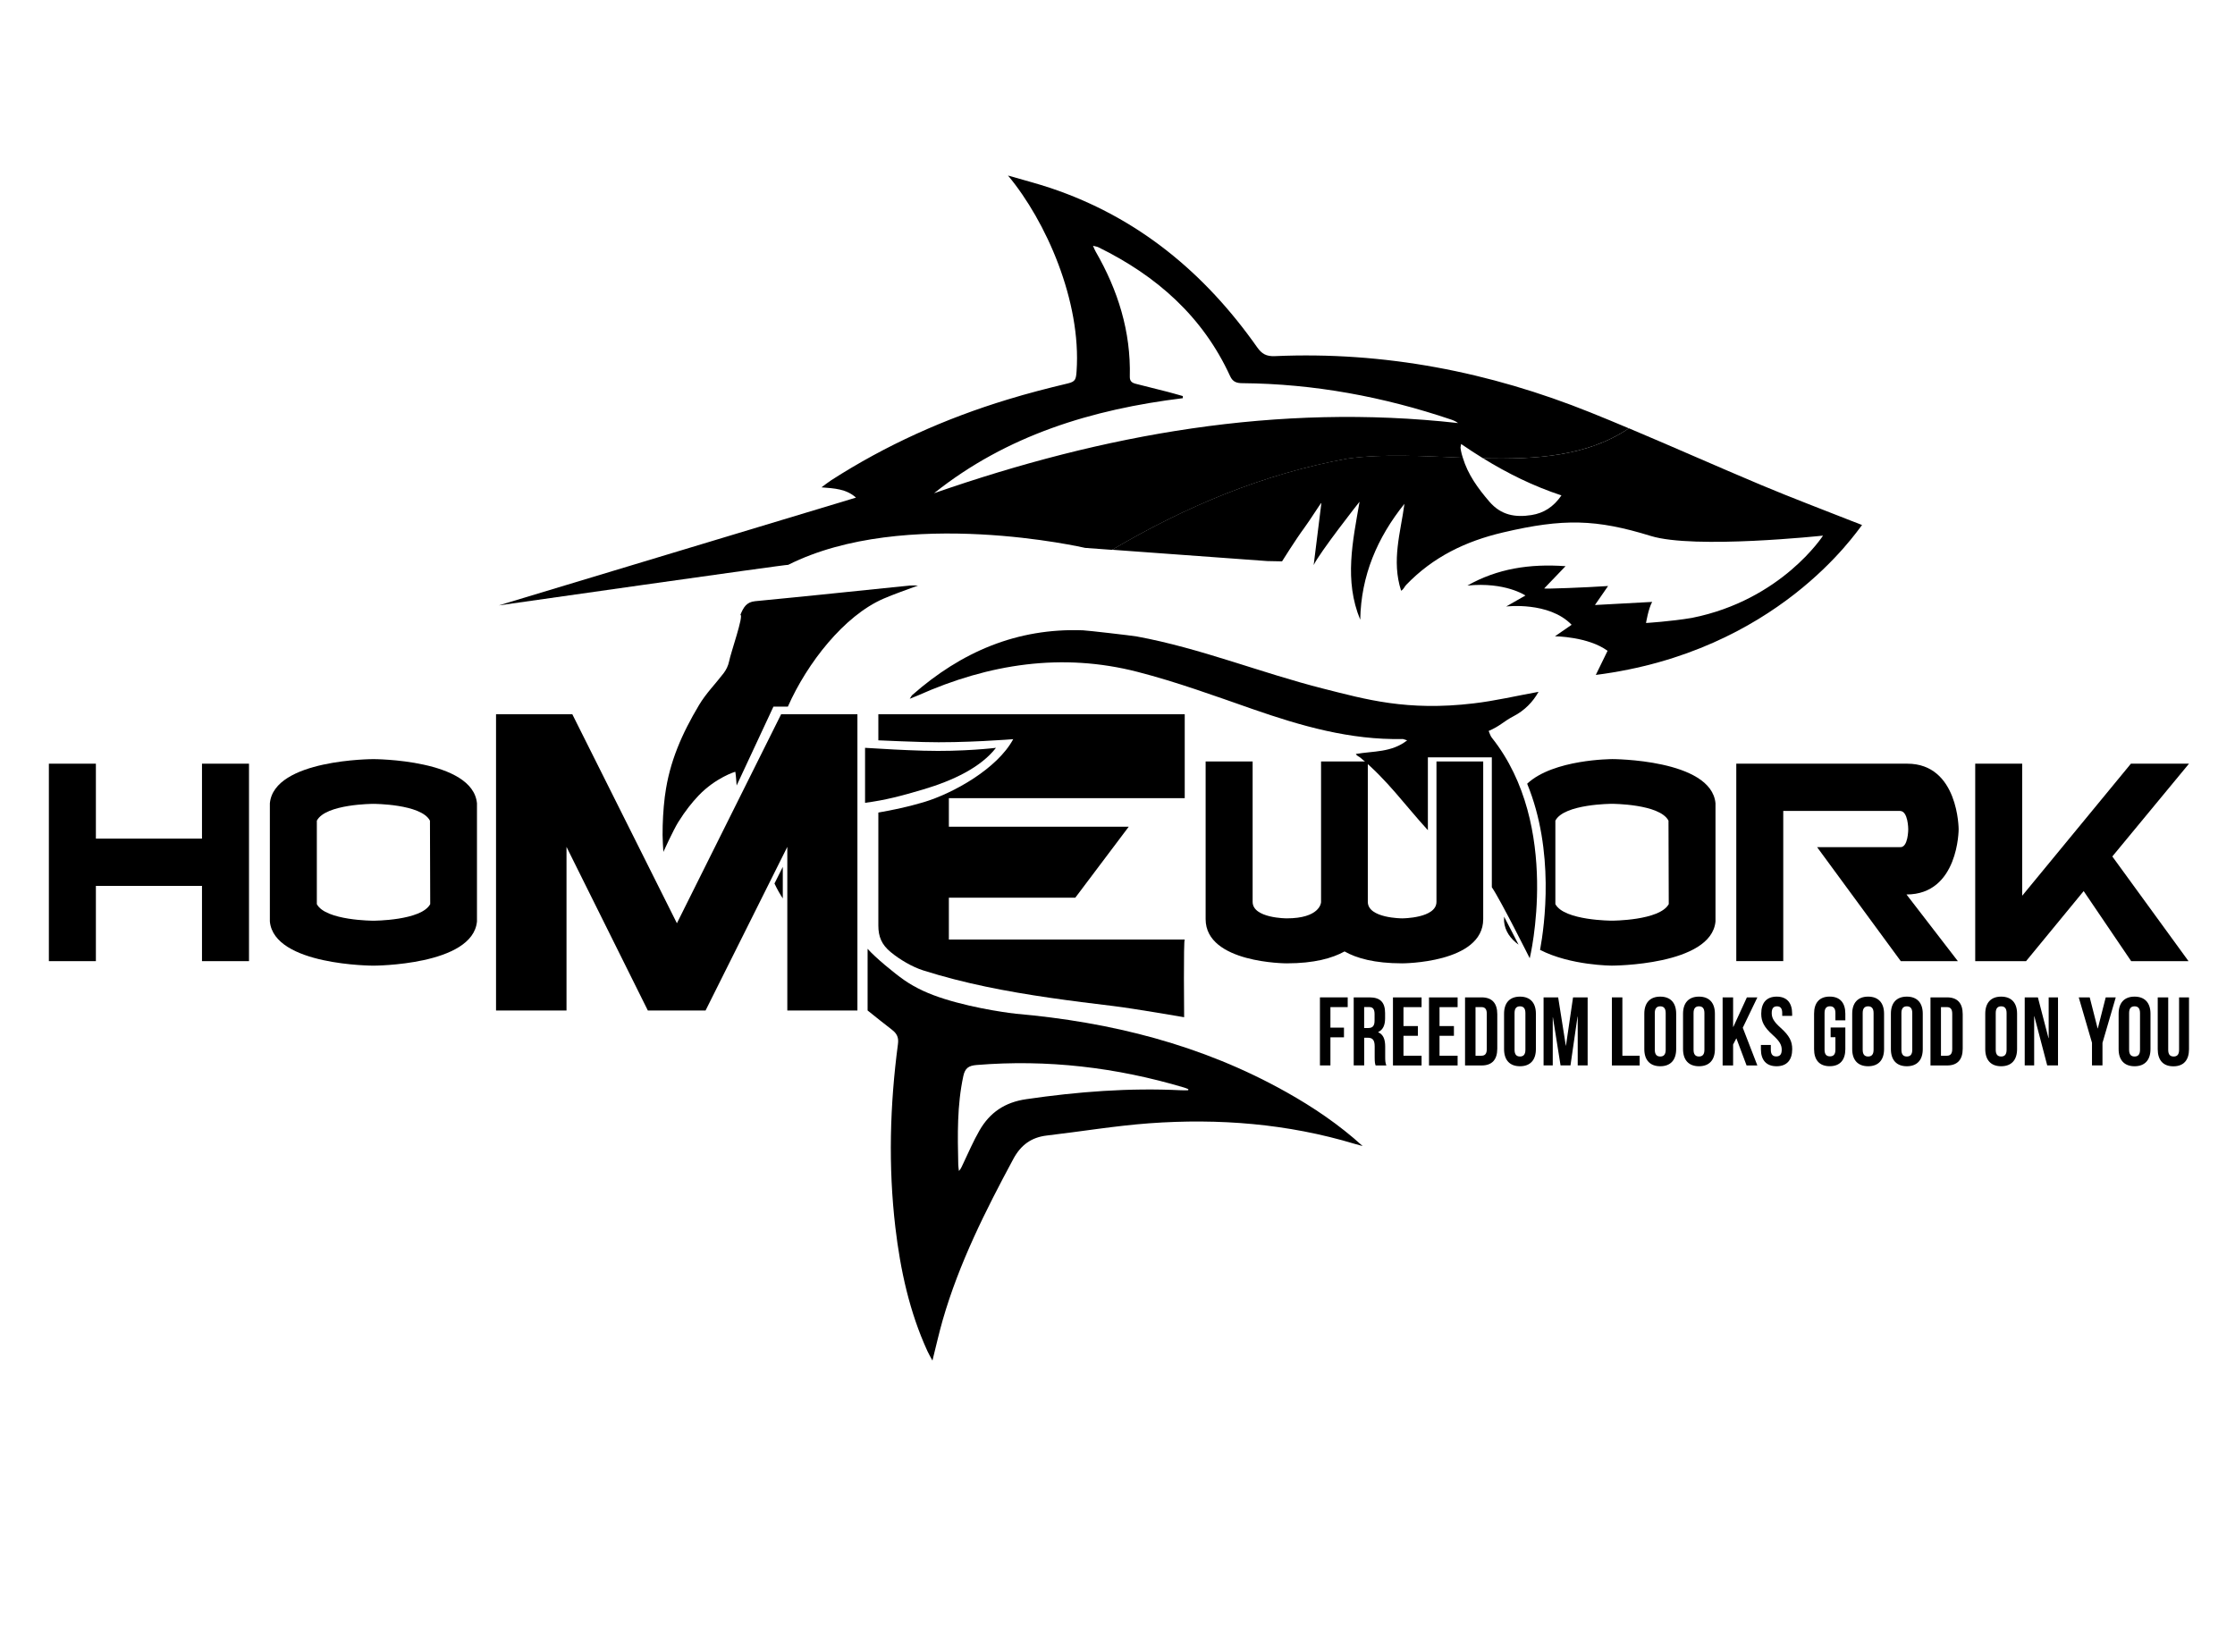 <?xml version="1.0" encoding="UTF-8"?>
<svg xmlns="http://www.w3.org/2000/svg" xmlns:xlink="http://www.w3.org/1999/xlink" width="234px" height="173px" viewBox="0 0 234 173" version="1.1">
<g id="surface1">
<path style=" stroke:none;fill-rule:nonzero;fill:rgb(0%,0%,0%);fill-opacity:1;" d="M 194.18 54.672 C 190.922 53.383 187.641 52.148 184.414 50.793 C 179.777 48.844 175.18 46.797 170.543 44.844 C 166.211 47.773 160.812 48.113 155.281 47.988 C 157.852 49.57 160.531 50.898 163.48 51.871 C 162.637 53.098 161.609 53.727 160.34 53.93 C 158.652 54.195 157.164 53.953 155.938 52.527 C 154.734 51.129 153.684 49.684 153.152 47.918 C 149.008 47.758 144.859 47.496 141.098 48.008 C 132.266 49.613 124.152 53.016 116.434 57.562 L 132.68 58.746 L 134.227 58.777 C 134.227 58.777 135.68 56.453 136.547 55.285 C 137.176 54.434 138.301 52.625 138.348 52.656 C 138.086 54.777 137.82 56.895 137.539 59.164 C 138.152 57.871 142.227 52.664 142.344 52.531 C 141.625 56.691 140.715 60.785 142.414 64.887 C 142.496 60.27 144.195 56.297 147.043 52.75 C 146.645 55.738 145.668 58.684 146.695 61.852 C 146.961 61.707 147.043 61.43 147.219 61.246 C 150.039 58.309 153.449 56.668 157.363 55.75 C 163.695 54.262 167.121 54.355 172.832 56.117 C 177.398 57.527 190.867 56.082 190.867 56.082 C 190.867 56.082 186.539 62.824 177.145 64.695 C 174.945 65.07 172.336 65.23 172.336 65.23 C 172.336 65.23 172.578 63.738 172.977 63.023 C 170.949 63.133 169.066 63.234 166.988 63.348 C 167.48 62.637 167.875 62.07 168.363 61.359 C 166.047 61.516 161.699 61.68 161.672 61.613 C 162.375 60.883 163.082 60.148 163.91 59.281 C 160.145 59.012 156.766 59.539 153.633 61.312 C 157.598 60.91 159.711 62.352 159.711 62.352 C 159.711 62.352 158.324 63.145 157.691 63.504 C 157.691 63.504 162.18 62.957 164.547 65.418 C 163.945 65.836 162.801 66.621 162.801 66.621 C 162.801 66.621 166.285 66.652 168.309 68.145 C 167.879 69.031 167.516 69.77 167.078 70.668 C 186.055 68.25 194.324 55.727 194.953 54.973 C 194.656 54.852 194.418 54.758 194.18 54.664 Z M 194.18 54.672 "/>
<path style=" stroke:none;fill-rule:nonzero;fill:rgb(0%,0%,0%);fill-opacity:1;" d="M 153.152 47.922 C 153.117 47.793 153.074 47.672 153.039 47.539 C 152.988 47.336 152.945 47.133 152.918 46.922 C 152.902 46.828 152.941 46.727 152.977 46.488 C 153.734 47.012 154.504 47.512 155.277 47.988 C 160.812 48.117 166.211 47.773 170.539 44.848 C 169.203 44.285 167.867 43.727 166.52 43.188 C 155.93 38.93 144.926 36.785 133.477 37.289 C 132.594 37.328 132.113 37.062 131.617 36.355 C 126.141 28.574 119.137 22.762 110.027 19.699 C 108.617 19.227 107.176 18.855 105.535 18.379 C 109.516 23.148 113.227 31.539 112.715 38.879 C 112.656 39.723 112.586 39.953 111.824 40.141 C 109.699 40.648 107.582 41.191 105.492 41.832 C 98.953 43.82 92.77 46.59 87.012 50.293 C 86.664 50.52 86.344 50.781 86.008 51.027 C 87.355 51.137 88.598 51.184 89.621 52.102 L 52.219 63.387 C 52.219 63.387 82.582 59.055 82.523 59.141 C 94.746 53 113.613 57.367 113.613 57.367 L 116.434 57.574 C 124.156 53.027 132.27 49.625 141.102 48.02 C 144.863 47.504 149.008 47.77 153.156 47.93 Z M 97.797 51.641 C 105.422 45.562 114.34 42.859 123.844 41.691 C 123.844 41.617 123.84 41.543 123.836 41.469 C 123.32 41.328 122.812 41.172 122.293 41.039 C 121.172 40.75 120.047 40.469 118.922 40.188 C 118.527 40.09 118.277 39.922 118.289 39.441 C 118.41 34.715 117.051 30.391 114.711 26.336 C 114.621 26.184 114.559 26.012 114.434 25.734 C 114.695 25.805 114.867 25.82 115.012 25.895 C 121.082 28.875 125.922 33.125 128.789 39.379 C 129.078 40.004 129.484 40.117 130.09 40.121 C 137.582 40.184 144.852 41.539 151.941 43.934 C 152.188 44.016 152.418 44.121 152.656 44.297 C 133.754 42.184 115.59 45.449 97.801 51.641 Z M 97.797 51.641 "/>
<path style=" stroke:none;fill-rule:nonzero;fill:rgb(0%,0%,0%);fill-opacity:1;" d="M 139.293 107.598 L 140.711 107.598 L 140.711 108.613 L 139.293 108.613 L 139.293 111.555 L 138.195 111.555 L 138.195 104.43 L 141.102 104.43 L 141.102 105.449 L 139.293 105.449 Z M 139.293 107.598 "/>
<path style=" stroke:none;fill-rule:nonzero;fill:rgb(0%,0%,0%);fill-opacity:1;" d="M 144.023 111.555 C 143.965 111.371 143.926 111.262 143.926 110.684 L 143.926 109.562 C 143.926 108.898 143.707 108.656 143.207 108.656 L 142.828 108.656 L 142.828 111.555 L 141.73 111.555 L 141.73 104.43 L 143.391 104.43 C 144.527 104.43 145.016 104.969 145.016 106.07 L 145.016 106.629 C 145.016 107.359 144.785 107.828 144.297 108.062 L 144.297 108.086 C 144.848 108.32 145.027 108.852 145.027 109.594 L 145.027 110.691 C 145.027 111.039 145.039 111.293 145.148 111.559 L 144.027 111.559 Z M 142.824 105.445 L 142.824 107.637 L 143.258 107.637 C 143.664 107.637 143.914 107.453 143.914 106.883 L 143.914 106.18 C 143.914 105.672 143.746 105.445 143.359 105.445 Z M 142.824 105.445 "/>
<path style=" stroke:none;fill-rule:nonzero;fill:rgb(0%,0%,0%);fill-opacity:1;" d="M 146.941 107.434 L 148.449 107.434 L 148.449 108.453 L 146.941 108.453 L 146.941 110.539 L 148.836 110.539 L 148.836 111.559 L 145.84 111.559 L 145.84 104.434 L 148.836 104.434 L 148.836 105.453 L 146.941 105.453 L 146.941 107.438 Z M 146.941 107.434 "/>
<path style=" stroke:none;fill-rule:nonzero;fill:rgb(0%,0%,0%);fill-opacity:1;" d="M 150.715 107.434 L 152.223 107.434 L 152.223 108.453 L 150.715 108.453 L 150.715 110.539 L 152.609 110.539 L 152.609 111.559 L 149.613 111.559 L 149.613 104.434 L 152.609 104.434 L 152.609 105.453 L 150.715 105.453 L 150.715 107.438 Z M 150.715 107.434 "/>
<path style=" stroke:none;fill-rule:nonzero;fill:rgb(0%,0%,0%);fill-opacity:1;" d="M 153.387 104.43 L 155.125 104.43 C 156.223 104.43 156.762 105.051 156.762 106.191 L 156.762 109.797 C 156.762 110.938 156.223 111.559 155.125 111.559 L 153.387 111.559 Z M 154.484 105.449 L 154.484 110.539 L 155.105 110.539 C 155.457 110.539 155.664 110.355 155.664 109.848 L 155.664 106.141 C 155.664 105.633 155.457 105.449 155.105 105.449 Z M 154.484 105.449 "/>
<path style=" stroke:none;fill-rule:nonzero;fill:rgb(0%,0%,0%);fill-opacity:1;" d="M 157.473 106.141 C 157.473 105.004 158.062 104.352 159.141 104.352 C 160.215 104.352 160.805 105.004 160.805 106.141 L 160.805 109.848 C 160.805 110.988 160.215 111.641 159.141 111.641 C 158.062 111.641 157.473 110.988 157.473 109.848 Z M 158.57 109.918 C 158.57 110.43 158.789 110.621 159.141 110.621 C 159.488 110.621 159.707 110.43 159.707 109.918 L 159.707 106.07 C 159.707 105.562 159.488 105.367 159.141 105.367 C 158.789 105.367 158.57 105.562 158.57 106.07 Z M 158.57 109.918 "/>
<path style=" stroke:none;fill-rule:nonzero;fill:rgb(0%,0%,0%);fill-opacity:1;" d="M 163.934 109.488 L 163.953 109.488 L 164.695 104.43 L 166.223 104.43 L 166.223 111.555 L 165.184 111.555 L 165.184 106.445 L 165.164 106.445 L 164.426 111.555 L 163.387 111.555 L 162.586 106.516 L 162.57 106.516 L 162.57 111.555 L 161.609 111.555 L 161.609 104.43 L 163.137 104.43 L 163.938 109.488 Z M 163.934 109.488 "/>
<path style=" stroke:none;fill-rule:nonzero;fill:rgb(0%,0%,0%);fill-opacity:1;" d="M 168.762 104.43 L 169.859 104.43 L 169.859 110.539 L 171.668 110.539 L 171.668 111.559 L 168.762 111.559 Z M 168.762 104.43 "/>
<path style=" stroke:none;fill-rule:nonzero;fill:rgb(0%,0%,0%);fill-opacity:1;" d="M 172.156 106.141 C 172.156 105.004 172.75 104.352 173.824 104.352 C 174.902 104.352 175.492 105.004 175.492 106.141 L 175.492 109.848 C 175.492 110.988 174.902 111.641 173.824 111.641 C 172.75 111.641 172.156 110.988 172.156 109.848 Z M 173.254 109.918 C 173.254 110.43 173.477 110.621 173.824 110.621 C 174.176 110.621 174.395 110.43 174.395 109.918 L 174.395 106.07 C 174.395 105.562 174.176 105.367 173.824 105.367 C 173.477 105.367 173.254 105.562 173.254 106.07 Z M 173.254 109.918 "/>
<path style=" stroke:none;fill-rule:nonzero;fill:rgb(0%,0%,0%);fill-opacity:1;" d="M 176.211 106.141 C 176.211 105.004 176.805 104.352 177.879 104.352 C 178.957 104.352 179.547 105.004 179.547 106.141 L 179.547 109.848 C 179.547 110.988 178.957 111.641 177.879 111.641 C 176.805 111.641 176.211 110.988 176.211 109.848 Z M 177.312 109.918 C 177.312 110.43 177.531 110.621 177.879 110.621 C 178.23 110.621 178.449 110.43 178.449 109.918 L 178.449 106.07 C 178.449 105.562 178.23 105.367 177.879 105.367 C 177.531 105.367 177.312 105.562 177.312 106.07 Z M 177.312 109.918 "/>
<path style=" stroke:none;fill-rule:nonzero;fill:rgb(0%,0%,0%);fill-opacity:1;" d="M 181.793 108.715 L 181.453 109.367 L 181.453 111.559 L 180.355 111.559 L 180.355 104.434 L 181.453 104.434 L 181.453 107.52 L 181.477 107.52 L 182.895 104.434 L 183.992 104.434 L 182.465 107.609 L 183.992 111.559 L 182.863 111.559 L 181.797 108.719 Z M 181.793 108.715 "/>
<path style=" stroke:none;fill-rule:nonzero;fill:rgb(0%,0%,0%);fill-opacity:1;" d="M 186.016 104.352 C 187.086 104.352 187.633 105.004 187.633 106.141 L 187.633 106.367 L 186.594 106.367 L 186.594 106.07 C 186.594 105.562 186.395 105.367 186.047 105.367 C 185.695 105.367 185.496 105.562 185.496 106.07 C 185.496 106.582 185.715 106.98 186.434 107.621 C 187.352 108.445 187.641 109.035 187.641 109.852 C 187.641 110.988 187.082 111.641 186.004 111.641 C 184.922 111.641 184.363 110.988 184.363 109.852 L 184.363 109.41 L 185.402 109.41 L 185.402 109.918 C 185.402 110.43 185.625 110.613 185.973 110.613 C 186.324 110.613 186.543 110.43 186.543 109.918 C 186.543 109.41 186.324 109.012 185.605 108.371 C 184.688 107.547 184.398 106.957 184.398 106.141 C 184.398 105.004 184.949 104.352 186.016 104.352 Z M 186.016 104.352 "/>
<path style=" stroke:none;fill-rule:nonzero;fill:rgb(0%,0%,0%);fill-opacity:1;" d="M 191.664 107.586 L 193.203 107.586 L 193.203 109.844 C 193.203 110.984 192.645 111.637 191.566 111.637 C 190.488 111.637 189.93 110.984 189.93 109.844 L 189.93 106.141 C 189.93 105 190.488 104.348 191.566 104.348 C 192.645 104.348 193.203 105 193.203 106.141 L 193.203 106.832 L 192.164 106.832 L 192.164 106.066 C 192.164 105.559 191.945 105.363 191.598 105.363 C 191.246 105.363 191.027 105.555 191.027 106.066 L 191.027 109.914 C 191.027 110.422 191.246 110.605 191.598 110.605 C 191.945 110.605 192.164 110.422 192.164 109.914 L 192.164 108.602 L 191.664 108.602 L 191.664 107.582 Z M 191.664 107.586 "/>
<path style=" stroke:none;fill-rule:nonzero;fill:rgb(0%,0%,0%);fill-opacity:1;" d="M 193.922 106.141 C 193.922 105.004 194.512 104.352 195.59 104.352 C 196.664 104.352 197.258 105.004 197.258 106.141 L 197.258 109.848 C 197.258 110.988 196.664 111.641 195.59 111.641 C 194.512 111.641 193.922 110.988 193.922 109.848 Z M 195.02 109.918 C 195.02 110.43 195.238 110.621 195.59 110.621 C 195.938 110.621 196.16 110.43 196.16 109.918 L 196.16 106.07 C 196.16 105.562 195.938 105.367 195.59 105.367 C 195.238 105.367 195.02 105.562 195.02 106.07 Z M 195.02 109.918 "/>
<path style=" stroke:none;fill-rule:nonzero;fill:rgb(0%,0%,0%);fill-opacity:1;" d="M 197.973 106.141 C 197.973 105.004 198.566 104.352 199.641 104.352 C 200.719 104.352 201.309 105.004 201.309 106.141 L 201.309 109.848 C 201.309 110.988 200.719 111.641 199.641 111.641 C 198.566 111.641 197.973 110.988 197.973 109.848 Z M 199.074 109.918 C 199.074 110.43 199.293 110.621 199.641 110.621 C 199.992 110.621 200.211 110.43 200.211 109.918 L 200.211 106.07 C 200.211 105.562 199.992 105.367 199.641 105.367 C 199.293 105.367 199.074 105.562 199.074 106.07 Z M 199.074 109.918 "/>
<path style=" stroke:none;fill-rule:nonzero;fill:rgb(0%,0%,0%);fill-opacity:1;" d="M 202.117 104.43 L 203.855 104.43 C 204.953 104.43 205.492 105.051 205.492 106.191 L 205.492 109.797 C 205.492 110.938 204.953 111.559 203.855 111.559 L 202.117 111.559 Z M 203.215 105.449 L 203.215 110.539 L 203.836 110.539 C 204.184 110.539 204.395 110.355 204.395 109.848 L 204.395 106.141 C 204.395 105.633 204.184 105.449 203.836 105.449 Z M 203.215 105.449 "/>
<path style=" stroke:none;fill-rule:nonzero;fill:rgb(0%,0%,0%);fill-opacity:1;" d="M 207.852 106.141 C 207.852 105.004 208.441 104.352 209.516 104.352 C 210.594 104.352 211.184 105.004 211.184 106.141 L 211.184 109.848 C 211.184 110.988 210.594 111.641 209.516 111.641 C 208.441 111.641 207.852 110.988 207.852 109.848 Z M 208.949 109.918 C 208.949 110.43 209.168 110.621 209.516 110.621 C 209.867 110.621 210.086 110.43 210.086 109.918 L 210.086 106.07 C 210.086 105.562 209.867 105.367 209.516 105.367 C 209.168 105.367 208.949 105.562 208.949 106.07 Z M 208.949 109.918 "/>
<path style=" stroke:none;fill-rule:nonzero;fill:rgb(0%,0%,0%);fill-opacity:1;" d="M 212.992 106.395 L 212.973 106.395 L 212.973 111.555 L 211.984 111.555 L 211.984 104.43 L 213.363 104.43 L 214.473 108.695 L 214.492 108.695 L 214.492 104.43 L 215.469 104.43 L 215.469 111.555 L 214.34 111.555 L 212.988 106.395 Z M 212.992 106.395 "/>
<path style=" stroke:none;fill-rule:nonzero;fill:rgb(0%,0%,0%);fill-opacity:1;" d="M 219.031 109.195 L 217.641 104.43 L 218.789 104.43 L 219.617 107.68 L 219.637 107.68 L 220.465 104.43 L 221.516 104.43 L 220.125 109.195 L 220.125 111.555 L 219.027 111.555 L 219.027 109.195 Z M 219.031 109.195 "/>
<path style=" stroke:none;fill-rule:nonzero;fill:rgb(0%,0%,0%);fill-opacity:1;" d="M 221.816 106.141 C 221.816 105.004 222.406 104.352 223.484 104.352 C 224.559 104.352 225.152 105.004 225.152 106.141 L 225.152 109.848 C 225.152 110.988 224.559 111.641 223.484 111.641 C 222.406 111.641 221.816 110.988 221.816 109.848 Z M 222.914 109.918 C 222.914 110.43 223.133 110.621 223.484 110.621 C 223.836 110.621 224.055 110.43 224.055 109.918 L 224.055 106.07 C 224.055 105.562 223.836 105.367 223.484 105.367 C 223.133 105.367 222.914 105.562 222.914 106.07 Z M 222.914 109.918 "/>
<path style=" stroke:none;fill-rule:nonzero;fill:rgb(0%,0%,0%);fill-opacity:1;" d="M 227.008 104.43 L 227.008 109.93 C 227.008 110.438 227.227 110.621 227.578 110.621 C 227.926 110.621 228.145 110.438 228.145 109.93 L 228.145 104.43 L 229.184 104.43 L 229.184 109.855 C 229.184 110.996 228.625 111.648 227.547 111.648 C 226.469 111.648 225.91 110.996 225.91 109.855 L 225.91 104.43 Z M 227.008 104.43 "/>
<path style=" stroke:none;fill-rule:nonzero;fill:rgb(0%,0%,0%);fill-opacity:1;" d="M 10.039 100.637 L 5.117 100.637 L 5.117 79.961 L 10.039 79.961 L 10.039 87.809 L 21.148 87.809 L 21.148 79.961 L 26.07 79.961 L 26.07 100.637 L 21.148 100.637 L 21.148 92.758 L 10.039 92.758 Z M 10.039 100.637 "/>
<path style=" stroke:none;fill-rule:nonzero;fill:rgb(0%,0%,0%);fill-opacity:1;" d="M 49.938 96.48 C 49.504 101.109 39.094 101.109 39.094 101.109 C 39.094 101.109 28.684 101.109 28.254 96.48 L 28.254 84.113 C 28.684 79.484 39.094 79.484 39.094 79.484 C 39.094 79.484 49.504 79.484 49.938 84.113 Z M 45.016 85.93 C 44.098 84.168 39.094 84.168 39.094 84.168 C 39.094 84.168 34.09 84.168 33.172 85.93 L 33.172 94.668 C 34.09 96.402 39.094 96.402 39.094 96.402 C 39.094 96.402 44.098 96.402 45.043 94.668 Z M 45.016 85.93 "/>
<path style=" stroke:none;fill-rule:nonzero;fill:rgb(0%,0%,0%);fill-opacity:1;" d="M 155.289 79.73 L 155.289 96.238 C 155.289 100.867 146.801 100.867 146.801 100.867 C 143.906 100.867 142.016 100.328 140.773 99.621 C 139.5 100.324 137.609 100.867 134.715 100.867 C 134.715 100.867 126.227 100.867 126.227 96.238 L 126.227 79.73 L 131.148 79.73 C 131.148 79.73 131.148 94.426 131.148 94.426 C 131.148 96.156 134.715 96.156 134.715 96.156 C 138.121 96.156 138.312 94.59 138.312 94.453 L 138.312 79.73 L 143.207 79.73 L 143.207 94.426 C 143.207 96.156 146.801 96.156 146.801 96.156 C 146.801 96.156 150.395 96.156 150.395 94.426 L 150.395 79.73 Z M 155.289 79.73 "/>
<path style=" stroke:none;fill-rule:nonzero;fill:rgb(0%,0%,0%);fill-opacity:1;" d="M 156.191 77.242 C 156.023 77.027 155.957 76.742 155.859 76.535 C 157.102 75.996 157.383 75.555 158.492 74.977 C 159.602 74.395 160.48 73.52 161.082 72.438 C 158.777 72.855 156.547 73.383 154.281 73.648 C 147.309 74.48 142.961 73.219 138.566 72.109 C 132.012 70.453 125.711 67.875 119.035 66.645 C 118.496 66.547 113.848 66.012 113.383 65.996 C 106.48 65.742 100.629 68.266 95.52 72.766 C 95.441 72.832 95.398 72.941 95.25 73.164 C 95.656 73.004 95.898 72.91 96.133 72.805 C 103.523 69.512 111.184 68.309 119.098 70.348 C 123.168 71.395 127.141 72.848 131.117 74.234 C 136.219 76.012 141.359 77.492 146.832 77.379 C 146.945 77.379 147.059 77.441 147.328 77.52 C 145.672 78.809 143.816 78.621 141.953 78.945 C 142.062 79.148 142.277 79.207 142.434 79.336 C 145.27 81.691 147.023 84.215 149.496 86.926 L 149.496 79.297 L 156.191 79.297 L 156.191 92.898 C 157.086 94.191 160.16 100.336 160.16 100.336 C 160.16 100.336 163.531 86.469 156.195 77.246 Z M 156.191 77.242 "/>
<path style=" stroke:none;fill-rule:nonzero;fill:rgb(0%,0%,0%);fill-opacity:1;" d="M 157.473 95.977 L 157.473 96.48 C 157.566 97.5 158.145 98.293 158.988 98.91 C 158.566 98.086 158.016 97.004 157.473 95.977 Z M 157.473 95.977 "/>
<path style=" stroke:none;fill-rule:nonzero;fill:rgb(0%,0%,0%);fill-opacity:1;" d="M 168.766 79.484 C 168.766 79.484 162.637 79.484 159.891 82.059 C 162.785 89.098 161.715 96.895 161.242 99.457 C 164.441 101.105 168.766 101.105 168.766 101.105 C 168.766 101.105 179.176 101.105 179.609 96.48 L 179.609 84.109 C 179.176 79.48 168.766 79.48 168.766 79.48 Z M 168.766 96.398 C 168.766 96.398 163.762 96.398 162.844 94.664 L 162.844 85.926 C 163.762 84.164 168.766 84.164 168.766 84.164 C 168.766 84.164 173.77 84.164 174.688 85.926 L 174.715 94.664 C 173.77 96.398 168.766 96.398 168.766 96.398 Z M 168.766 96.398 "/>
<path style=" stroke:none;fill-rule:nonzero;fill:rgb(0%,0%,0%);fill-opacity:1;" d="M 181.789 79.961 L 199.688 79.961 C 205.066 79.961 205.066 86.836 205.066 86.836 C 205.066 86.836 205.066 93.656 199.605 93.656 L 204.984 100.637 L 199.008 100.637 L 190.246 88.699 L 198.926 88.699 C 199.789 88.781 199.789 86.832 199.789 86.832 C 199.789 86.832 199.789 84.91 198.926 84.91 L 186.703 84.91 L 186.703 100.633 L 181.785 100.633 L 181.785 79.957 Z M 181.789 79.961 "/>
<path style=" stroke:none;fill-rule:nonzero;fill:rgb(0%,0%,0%);fill-opacity:1;" d="M 223.102 79.961 L 229.184 79.961 L 221.156 89.676 L 229.133 100.637 L 223.129 100.637 L 218.156 93.301 L 212.125 100.637 L 206.801 100.637 L 206.801 79.961 L 211.719 79.961 L 211.719 93.789 Z M 223.102 79.961 "/>
<path style=" stroke:none;fill-rule:nonzero;fill:rgb(0%,0%,0%);fill-opacity:1;" d="M 86.918 94.98 C 87.734 96.215 88.586 97.258 89.328 98.07 L 89.328 90.156 L 86.918 94.984 Z M 86.918 94.98 "/>
<path style=" stroke:none;fill-rule:nonzero;fill:rgb(0%,0%,0%);fill-opacity:1;" d="M 83.418 84.555 C 83.438 85.215 83.496 85.863 83.578 86.496 L 84.566 84.516 C 83.84 84.547 83.418 84.555 83.418 84.555 Z M 83.418 84.555 "/>
<path style=" stroke:none;fill-rule:nonzero;fill:rgb(0%,0%,0%);fill-opacity:1;" d="M 112.582 93.992 L 94.242 93.992 L 94.242 86.562 L 118.176 86.562 Z M 112.582 93.992 "/>
<path style=" stroke:none;fill-rule:nonzero;fill:rgb(0%,0%,0%);fill-opacity:1;" d="M 91.961 77.516 C 93.539 77.59 95.148 77.648 96.668 77.695 C 100.832 77.82 106.082 77.395 106.082 77.395 C 104.414 80.488 99.793 83.078 96.668 84.004 C 95.113 84.465 93.504 84.812 91.961 85.078 C 91.961 89.02 91.961 92.961 91.961 96.902 C 91.961 98.082 92.309 98.914 93.266 99.699 C 94.207 100.473 95.504 101.242 96.668 101.609 C 100.965 102.973 105.41 103.816 109.863 104.465 C 112.102 104.793 114.344 105.07 116.59 105.34 C 118.66 105.59 123.977 106.508 123.977 106.508 C 123.977 106.508 123.898 98.375 124.039 98.375 L 99.344 98.375 L 99.344 83.57 L 124.039 83.57 L 124.039 74.789 L 91.961 74.789 Z M 91.961 77.516 "/>
<path style=" stroke:none;fill-rule:nonzero;fill:rgb(0%,0%,0%);fill-opacity:1;" d="M 67.828 105.805 L 59.312 88.672 L 59.312 105.805 L 51.934 105.805 L 51.934 74.789 L 59.922 74.789 L 70.871 96.668 L 81.781 74.789 L 89.77 74.789 L 89.77 105.805 L 82.43 105.805 L 82.43 88.672 L 73.871 105.805 Z M 67.828 105.805 "/>
<path style=" stroke:none;fill-rule:nonzero;fill:rgb(0%,0%,0%);fill-opacity:1;" d="M 90.57 78.301 L 90.57 84.059 C 92.719 83.777 94.359 83.34 96.668 82.656 C 99.797 81.727 102.68 80.352 104.277 78.301 C 104.277 78.301 100.832 78.727 96.668 78.602 C 94.434 78.535 92.797 78.438 90.57 78.301 Z M 90.57 78.301 "/>
<path style=" stroke:none;fill-rule:nonzero;fill:rgb(0%,0%,0%);fill-opacity:1;" d="M 71.039 86.039 C 71.734 84.918 72.461 84.012 73.148 83.289 C 74.93 81.43 76.984 80.789 76.988 80.812 C 77.023 81.07 77.059 81.336 77.074 81.598 C 77.09 81.812 77.109 82.031 77.125 82.246 L 80.977 73.988 L 82.488 73.988 C 84.523 69.395 88.383 64.477 92.484 62.691 C 93.609 62.199 94.777 61.812 96.109 61.309 C 95.695 61.309 95.469 61.289 95.25 61.309 C 89.852 61.859 84.457 62.43 79.055 62.949 C 78.148 63.039 77.84 63.594 77.52 64.371 C 77.887 64.441 76.508 68.34 76.332 69.262 C 76.246 69.691 76.031 70.137 75.762 70.488 C 74.902 71.613 73.918 72.598 73.191 73.816 C 71.406 76.809 70.09 79.77 69.633 83.23 C 69.625 83.301 69.609 83.367 69.602 83.438 C 69.441 84.766 69.367 86.102 69.371 87.438 C 69.371 87.859 69.43 88.859 69.453 89.199 C 69.453 89.199 70.473 86.945 71.035 86.039 Z M 71.039 86.039 "/>
<path style=" stroke:none;fill-rule:nonzero;fill:rgb(0%,0%,0%);fill-opacity:1;" d="M 134.652 114.336 C 125.852 109.395 116.309 107.012 106.332 106.141 C 106.27 106.133 102.391 105.707 98.805 104.57 C 97.312 104.094 95.938 103.504 94.645 102.605 C 93.637 101.902 91.648 100.266 90.836 99.344 L 90.836 105.801 C 91.316 106.207 92.871 107.414 93.375 107.809 C 93.793 108.133 93.996 108.445 94.031 108.887 C 94.039 109.023 94.035 109.168 94.012 109.332 C 93.168 115.711 92.992 122.105 93.742 128.508 C 94.27 132.98 95.215 137.352 97.102 141.473 C 97.23 141.758 97.395 142.031 97.625 142.457 C 98.016 140.898 98.32 139.539 98.703 138.203 C 100.418 132.262 103.172 126.777 106.09 121.355 C 106.875 119.895 107.969 119.086 109.598 118.895 C 113.18 118.477 116.746 117.879 120.336 117.613 C 127.617 117.086 134.812 117.652 141.84 119.77 C 142.113 119.852 142.391 119.918 142.664 119.996 C 140.207 117.758 137.504 115.934 134.648 114.332 Z M 124.402 114.156 C 124.156 114.156 123.906 114.168 123.66 114.156 C 118.223 113.887 112.832 114.305 107.445 115.09 C 105.199 115.414 103.629 116.488 102.547 118.371 C 101.902 119.488 101.395 120.68 100.84 121.844 C 100.715 122.094 100.629 122.363 100.398 122.609 C 100.375 122.395 100.332 122.172 100.328 121.957 C 100.258 118.844 100.195 115.738 100.859 112.664 C 101.039 111.84 101.41 111.582 102.234 111.512 C 109.648 110.902 116.895 111.758 124.012 113.883 C 124.148 113.926 124.281 113.988 124.418 114.039 C 124.414 114.082 124.41 114.125 124.402 114.164 Z M 124.402 114.156 "/>
<path style=" stroke:none;fill-rule:nonzero;fill:rgb(0%,0%,0%);fill-opacity:1;" d="M 81.957 90.766 L 81.086 92.508 C 81.086 92.508 81.098 92.531 81.102 92.539 C 81.102 92.539 81.102 92.543 81.105 92.547 C 81.355 93.082 81.641 93.586 81.957 94.07 Z M 81.957 90.766 "/>
</g>
</svg>
